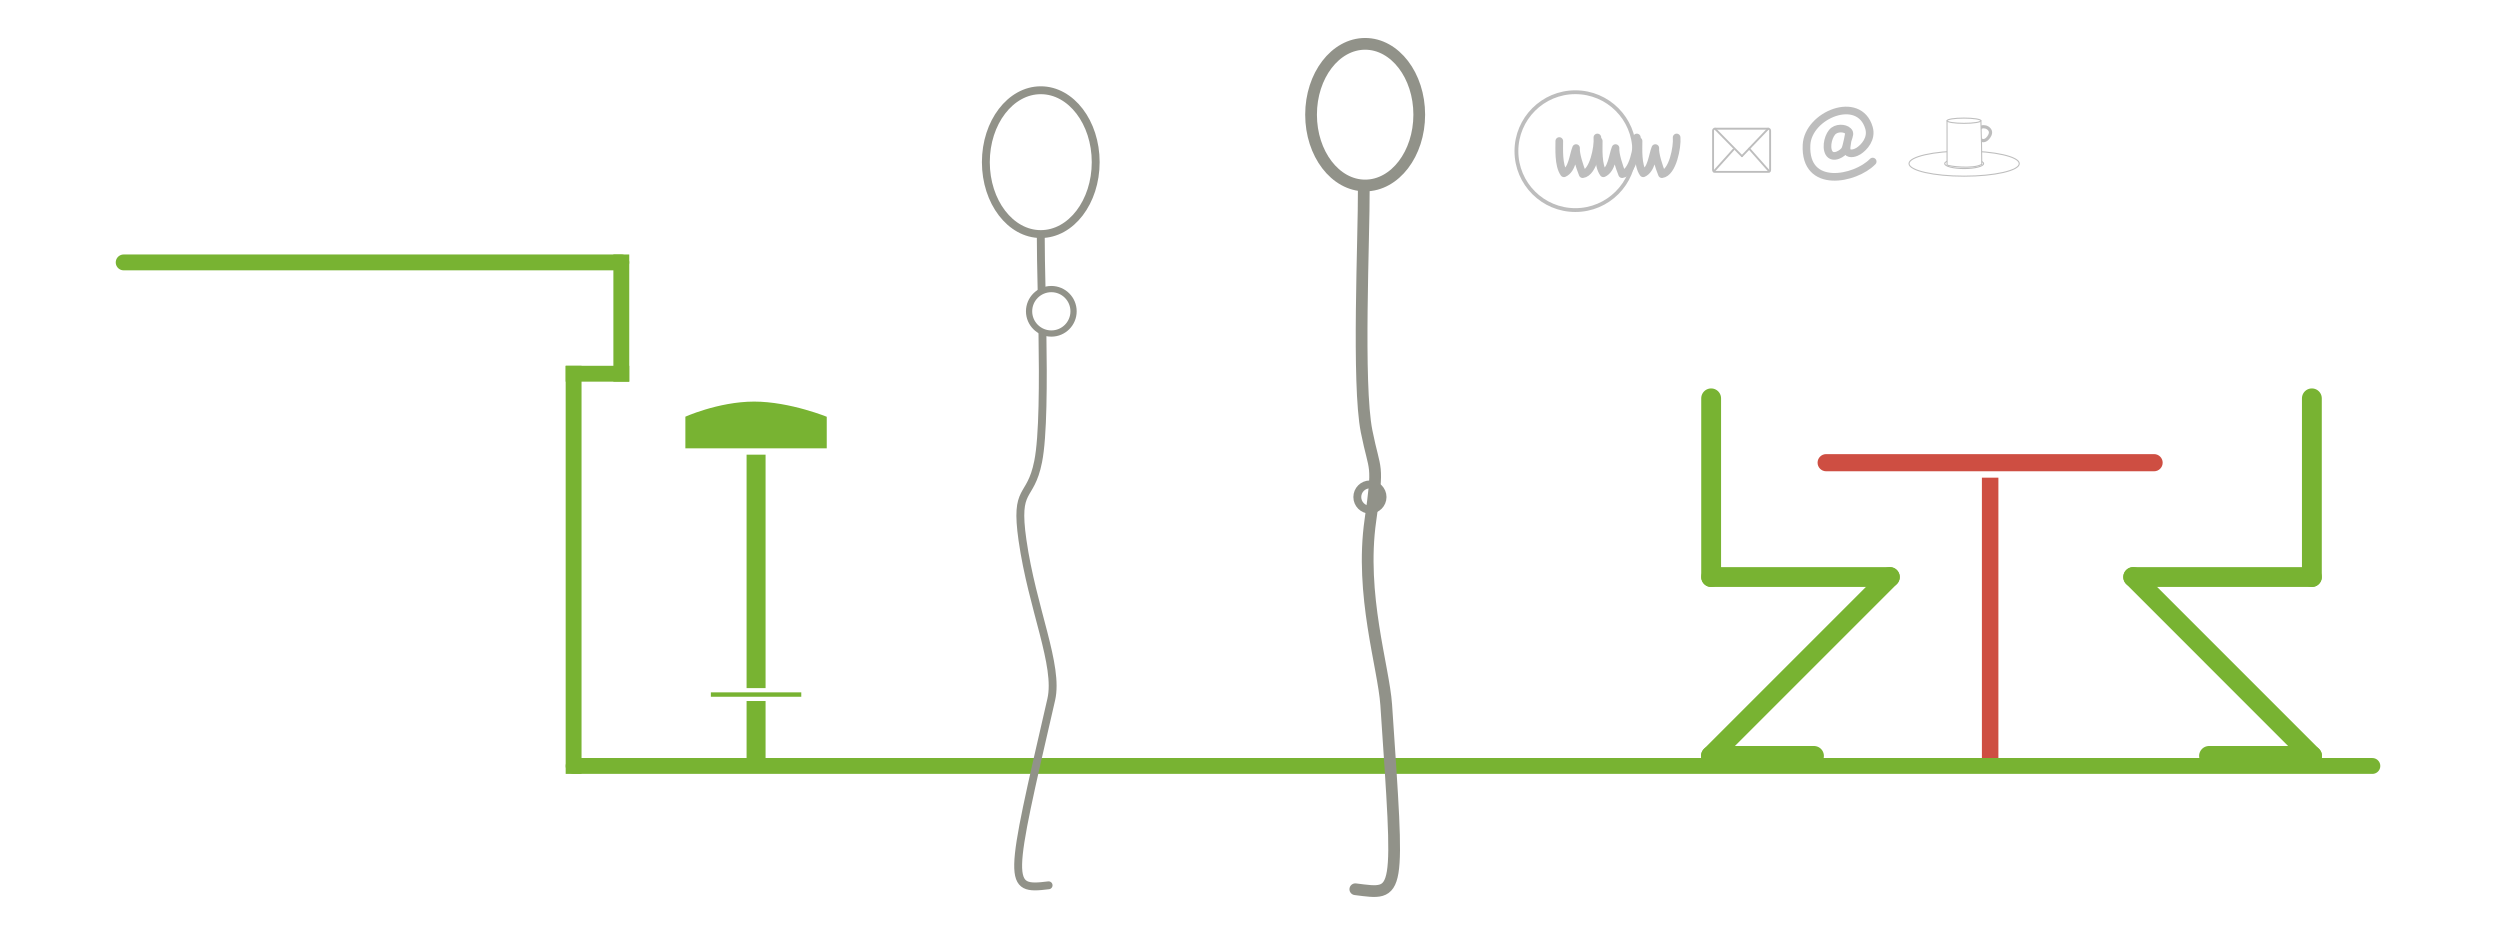 <?xml version="1.0" encoding="iso-8859-1"?>
<!-- Generator: Adobe Illustrator 13.0.0, SVG Export Plug-In . SVG Version: 6.00 Build 14948)  -->
<!DOCTYPE svg PUBLIC "-//W3C//DTD SVG 1.1//EN" "http://www.w3.org/Graphics/SVG/1.1/DTD/svg11.dtd">
<svg version="1.1" xmlns="http://www.w3.org/2000/svg" xmlns:xlink="http://www.w3.org/1999/xlink" x="0px" y="0px" width="378px"
	 height="140px" viewBox="0 0 378 140" style="enable-background:new 0 0 378 140;" xml:space="preserve">
<g id="Layer_1">
	<rect style="fill:#FFFFFF;" width="378" height="140"/>
	<rect style="fill:#FFFFFF;" width="378" height="140"/>
</g>
<g id="Layer_5">
	<g>
		<g>
			
				<rect x="299.342" y="70.946" style="fill:#CE4E42;stroke:#FFFFFF;stroke-width:0.641;stroke-linecap:square;" width="3.137" height="45.07"/>
			<g>
				<path style="fill:#CE4E42;" d="M274.336,69.958c0,0.983,0.797,1.781,1.781,1.781h49.58c0.984,0,1.781-0.797,1.781-1.781
					c0-0.982-0.797-1.778-1.781-1.778h-49.58C275.133,68.179,274.336,68.975,274.336,69.958
					C274.336,69.958,274.336,68.975,274.336,69.958z"/>
				<path style="fill:none;stroke:#FFFFFF;stroke-width:0.962;" d="M274.336,69.958c0,0.983,0.797,1.781,1.781,1.781h49.58
					c0.984,0,1.781-0.797,1.781-1.781c0-0.982-0.797-1.778-1.781-1.778h-49.58C275.133,68.179,274.336,68.975,274.336,69.958
					C274.336,69.958,274.336,68.975,274.336,69.958z"/>
			</g>
		</g>
		<g>
			<rect x="112.402" y="65.476" style="fill:#78B332;stroke:#FFFFFF;stroke-width:0.962;" width="3.834" height="50.971"/>
			<path style="fill:#78B332;stroke:#FFFFFF;stroke-width:0.962;" d="M125.485,68.269h-22.338v-5.586c0,0,5.298-2.444,10.883-2.444
				s11.455,2.444,11.455,2.444V68.269z"/>
			<rect x="107.161" y="104.363" style="fill:#78B332;stroke:#FFFFFF;stroke-width:0.641;" width="14.313" height="1.309"/>
		</g>
		
			<line style="fill:none;stroke:#78B332;stroke-width:2.399;stroke-linecap:round;" x1="18.699" y1="39.676" x2="93.943" y2="39.676"/>
		
			<line style="fill:none;stroke:#78B332;stroke-width:2.399;stroke-linecap:square;" x1="93.943" y1="39.676" x2="93.943" y2="56.507"/>
		
			<line style="fill:none;stroke:#78B332;stroke-width:2.399;stroke-linecap:square;" x1="93.943" y1="56.507" x2="86.729" y2="56.507"/>
		
			<line style="fill:none;stroke:#78B332;stroke-width:2.399;stroke-linecap:square;" x1="86.729" y1="56.507" x2="86.729" y2="115.814"/>
		
			<line style="fill:none;stroke:#78B332;stroke-width:2.399;stroke-linecap:round;" x1="86.729" y1="115.814" x2="358.701" y2="115.814"/>
		<g>
			<g>
				
					<line style="fill:none;stroke:#78B332;stroke-width:2.999;stroke-linecap:round;stroke-linejoin:round;" x1="258.725" y1="60.229" x2="258.725" y2="87.248"/>
				
					<line style="fill:none;stroke:#78B332;stroke-width:2.999;stroke-linecap:round;stroke-linejoin:round;" x1="258.725" y1="87.248" x2="285.742" y2="87.248"/>
				
					<line style="fill:none;stroke:#78B332;stroke-width:2.999;stroke-linecap:round;stroke-linejoin:round;" x1="285.742" y1="87.248" x2="258.695" y2="114.295"/>
				
					<line style="fill:none;stroke:#78B332;stroke-width:2.999;stroke-linecap:round;stroke-linejoin:round;" x1="258.695" y1="114.295" x2="274.273" y2="114.295"/>
			</g>
			<g>
				
					<line style="fill:none;stroke:#78B332;stroke-width:2.999;stroke-linecap:round;stroke-linejoin:round;" x1="349.555" y1="60.229" x2="349.555" y2="87.248"/>
				
					<line style="fill:none;stroke:#78B332;stroke-width:2.999;stroke-linecap:round;stroke-linejoin:round;" x1="349.555" y1="87.248" x2="322.541" y2="87.248"/>
				
					<line style="fill:none;stroke:#78B332;stroke-width:2.999;stroke-linecap:round;stroke-linejoin:round;" x1="322.541" y1="87.248" x2="349.582" y2="114.295"/>
				
					<line style="fill:none;stroke:#78B332;stroke-width:2.999;stroke-linecap:round;stroke-linejoin:round;" x1="349.582" y1="114.295" x2="334.006" y2="114.295"/>
			</g>
		</g>
	</g>
</g>
<g id="Layer_3">
	<path style="fill:none;stroke:#919289;stroke-width:1.192;stroke-linecap:round;stroke-linejoin:round;" d="M165.67,24.517
		c0,6.008-3.715,10.875-8.304,10.875c-4.583,0-8.305-4.867-8.305-10.875c0-6.004,3.721-10.872,8.305-10.872
		C161.955,13.646,165.67,18.513,165.67,24.517z"/>
	<path style="fill:none;stroke:#919289;stroke-width:1.192;stroke-linecap:round;stroke-linejoin:round;" d="M157.616,50.151
		c0.124,7.667,0.109,15.88-0.649,19.646c-1.181,5.93-3.557,3.561-2.369,11.864c1.485,10.404,5.537,18.98,4.348,24.119
		c-6.474,28.064-6.721,28.867-0.398,28.078"/>
	<path style="fill:none;stroke:#919289;stroke-width:1.192;stroke-linecap:round;stroke-linejoin:round;" d="M157.366,35.791
		c-0.01,1.912,0.056,4.855,0.129,8.256"/>
	<path style="fill:#FFFFFF;stroke:#919289;stroke-width:0.943;stroke-linecap:round;stroke-linejoin:round;" d="M162.322,47.07
		c0,1.854-1.5,3.36-3.358,3.36s-3.367-1.506-3.367-3.36c0-1.857,1.509-3.362,3.367-3.362S162.322,45.213,162.322,47.07z"/>
	<path style="fill:none;stroke:#919289;stroke-width:1.192;stroke-linecap:round;stroke-linejoin:round;" d="M205.225,75.152
		c0,1.055,0.852,1.912,1.91,1.912c1.047,0,1.907-0.857,1.907-1.912s-0.86-1.909-1.907-1.909
		C206.076,73.243,205.225,74.098,205.225,75.152z"/>
	<path style="fill:#FFFFFF;stroke:#919289;stroke-width:1.774;stroke-linecap:round;stroke-linejoin:round;" d="M198.232,17.338
		c0,5.915,3.667,10.709,8.177,10.709c4.512,0,8.181-4.794,8.181-10.709c0-5.914-3.669-10.708-8.181-10.708
		C201.899,6.63,198.232,11.425,198.232,17.338z"/>
	<path style="fill:none;stroke:#919289;stroke-width:1.774;stroke-linecap:round;stroke-linejoin:round;" d="M206.206,28.473
		c0.039,7.475-1.005,29.578,0.426,36.753c1.282,6.409,1.851,4.466,0.572,13.44c-1.604,11.239,2.004,22.207,2.39,27.893
		c1.991,29.489,2.17,28.753-4.67,27.894"/>
	<g>
		
			<circle style="fill-rule:evenodd;clip-rule:evenodd;fill:none;stroke:#BDBDBD;stroke-width:0.578;" cx="238.193" cy="22.854" r="8.91"/>
		
			<path style="fill-rule:evenodd;clip-rule:evenodd;fill:none;stroke:#BDBDBD;stroke-width:1.156;stroke-linecap:round;stroke-linejoin:round;" d="
			M235.764,21.324c0.006,1.164-0.163,3.646,0.706,4.877c1.276-0.574,1.364-2.611,1.832-3.812c-0.09,0.881,0.55,2.828,0.999,3.944
			c1.614-0.212,2.354-4.107,2.223-5.549"/>
		
			<path style="fill-rule:evenodd;clip-rule:evenodd;fill:none;stroke:#BDBDBD;stroke-width:1.156;stroke-linecap:round;stroke-linejoin:round;" d="
			M241.729,21.324c0.006,1.164-0.163,3.646,0.707,4.877c1.275-0.574,1.363-2.611,1.832-3.812c-0.09,0.881,0.549,2.828,0.998,3.944
			c1.614-0.212,2.354-4.107,2.224-5.549"/>
		
			<path style="fill-rule:evenodd;clip-rule:evenodd;fill:none;stroke:#BDBDBD;stroke-width:1.156;stroke-linecap:round;stroke-linejoin:round;" d="
			M247.747,21.324c0.005,1.164-0.163,3.646,0.706,4.877c1.275-0.574,1.364-2.611,1.832-3.812c-0.09,0.881,0.549,2.828,0.998,3.944
			c1.614-0.212,2.354-4.107,2.224-5.549"/>
	</g>
	<g>
		
			<path style="fill-rule:evenodd;clip-rule:evenodd;fill:none;stroke:#BDBDBD;stroke-width:0.289;stroke-linecap:round;stroke-linejoin:round;" d="
			M267.641,25.697c0,0.16-0.13,0.289-0.289,0.289h-8.048c-0.159,0-0.288-0.129-0.288-0.289v-5.949c0-0.16,0.129-0.289,0.288-0.289
			h8.048c0.159,0,0.289,0.129,0.289,0.289V25.697z"/>
		
			<line style="fill:none;stroke:#BDBDBD;stroke-width:0.289;stroke-linecap:round;stroke-linejoin:round;" x1="259.304" y1="19.459" x2="263.382" y2="23.608"/>
		
			<line style="fill:none;stroke:#BDBDBD;stroke-width:0.289;stroke-linecap:round;stroke-linejoin:round;" x1="267.352" y1="19.459" x2="263.382" y2="23.608"/>
		
			<line style="fill:none;stroke:#BDBDBD;stroke-width:0.289;stroke-linecap:round;stroke-linejoin:round;" x1="259.128" y1="25.92" x2="262.102" y2="22.611"/>
		
			<line style="fill:none;stroke:#BDBDBD;stroke-width:0.289;stroke-linecap:round;stroke-linejoin:round;" x1="267.528" y1="25.92" x2="264.485" y2="22.479"/>
	</g>
	
		<path style="fill-rule:evenodd;clip-rule:evenodd;fill:none;stroke:#BDBDBD;stroke-width:1.156;stroke-linecap:round;stroke-linejoin:round;" d="
		M279.591,20.031c-0.293-0.621-1.562-0.822-2.33-0.269c-0.745,0.536-1.271,2.39-0.719,3.358c0.588,1.032,2.155,0.069,2.443-0.532
		C279.258,22.019,279.591,20.031,279.591,20.031c0.158,0.303-0.225,1.021-0.26,1.338c-0.041,0.384-0.266,1.22-0.015,1.552
		c0.391,0.515,1.305,0.163,1.683-0.079c0.875-0.562,2.06-1.882,1.593-3.5c-1.478-5.113-9.228-1.976-9.447,2.577
		c-0.328,6.784,7.384,5.21,10.005,2.509"/>
	<g>
		<path style="fill:none;stroke:#BDBDBD;stroke-width:0.488;stroke-linecap:round;stroke-linejoin:round;" d="M299.295,19.975
			c-0.249-1.126,1.374-1.004,1.648-0.132c0.208,0.659-0.979,2.084-1.598,1.071"/>
		
			<ellipse style="fill:#FFFFFF;stroke:#BDBDBD;stroke-width:0.163;stroke-linecap:round;stroke-linejoin:round;" cx="296.978" cy="24.739" rx="8.334" ry="1.898"/>
		
			<ellipse style="fill:#FFFFFF;stroke:#BDBDBD;stroke-width:0.163;stroke-linecap:round;stroke-linejoin:round;" cx="296.979" cy="24.739" rx="2.939" ry="0.745"/>
		<path style="fill:#FFFFFF;stroke:#BDBDBD;stroke-width:0.163;stroke-linecap:round;stroke-linejoin:round;" d="M294.393,18.252
			c0,1.273,0.004,5.208,0.004,6.682c0.219,0.217,3.975,0.689,5.246-0.09c0,0,0,0.043,0,0c0-1.719-0.046-3.955-0.131-6.592"/>
		
			<ellipse style="fill:#FFFFFF;stroke:#BDBDBD;stroke-width:0.163;stroke-linecap:round;stroke-linejoin:round;" cx="296.952" cy="18.252" rx="2.56" ry="0.397"/>
	</g>
</g>
<g id="Layer_4" style="display:none;">
	<g style="display:inline;">
		
			<circle style="fill:none;stroke:#777768;stroke-width:0.858;stroke-linecap:round;stroke-linejoin:round;" cx="119.622" cy="29.301" r="19.376"/>
		<path style="fill:none;stroke:#777768;stroke-width:0.858;stroke-linecap:round;stroke-linejoin:round;" d="M113.571,10.892
			c1.345,0.456,2.48,1.204,3.618,2.119c-1.043,2.103,0,0-0.528,2.728c-0.077,0.398,0.86,1.445,0.447,2.487
			c-1.469,3.707-7.923,1.236-8.725,6.259c-0.587,3.679,2.853,3.375,3.622,6.02c1.004,3.455-2.085,4.616-3.608,7.028
			c-1.264,2.002-0.421,4.063-1.909,6.012c0.546-2.434-2.758-3.439-2.499-6.352c0.246-2.764,0.951-5.356-1.911-7.208
			c0.518-1.485,2.601-2.206,3.392-3.542c0.775-1.31,0.635-3.405,0.683-5.025c0.048-1.636-1.455-0.963-0.783-2.753
			c0.801-2.135-0.522-0.64,0.589-3.101"/>
		<path style="fill:none;stroke:#777768;stroke-width:0.858;stroke-linecap:round;stroke-linejoin:round;" d="M132.916,15.21
			c-3.113-2.057-4.33-3.415-6.685-2.415c0.038-1.052-1.832-0.112-2.573-0.969c-2.436,0.642-2.951,4.407-0.524,5.361
			c-0.618,0.926-1.34-0.242-2.042,0.717"/>
		<path style="fill:none;stroke:#777768;stroke-width:0.858;stroke-linecap:round;stroke-linejoin:round;" d="M121.092,17.904
			c-1.669,1.207-0.715-0.45-1.669,1.207c0.408,0.105,1.827,3.193,2.525,3.108c-1.417-0.064-1.996,0.9-4.391,3.295
			c4.896,2.235,4.536-0.8,6.285-0.75c-1.237,0.418,7.117,1.533,7.498,2.826c1.994,0.283-5.16,1.35-7.416,0.319
			c-2.164-0.989-3.681,0.861-5.782,0.532c-1.681,7.383,6.145,4.699,6.538,9.64c-0.853,0.851-0.494,4.925,0.6,6.54
			c1.251,1.849,4.742,0.746,5.577-1.083c0.926-2.026-0.744-3.709-0.5-5.493c0.393-2.867,3.251-2.524,5.324-3.245
			c0.227,1.341,0.248,0.868,1.072,1.362c0.024-0.335,0.077-0.738,0.137-1.083c0.788-0.045,0.706-1.465,1.352-1.665"/>
		<g>
			
				<rect x="115.026" y="8.999" transform="matrix(0.972 0.237 -0.237 0.972 5.729 -27.314)" style="fill:#1FDAFF;" width="2.874" height="2.342"/>
			
				<line style="fill:none;stroke:#777768;stroke-width:0.362;stroke-linecap:round;stroke-linejoin:round;" x1="115.345" y1="8.691" x2="114.21" y2="13.344"/>
		</g>
		<g>
			
				<rect x="104.398" y="11.344" transform="matrix(-0.707 0.707 -0.707 -0.707 189.52 -53.472)" style="fill:#90FF7F;" width="2.874" height="2.342"/>
			
				<line style="fill:none;stroke:#777768;stroke-width:0.362;stroke-linecap:round;stroke-linejoin:round;" x1="106.023" y1="10.671" x2="109.41" y2="14.058"/>
		</g>
		<g>
			
				<rect x="109.131" y="25.082" transform="matrix(0.962 -0.275 0.275 0.962 -2.957 31.407)" style="fill:#8D1FFF;" width="2.874" height="2.342"/>
			
				<line style="fill:none;stroke:#777768;stroke-width:0.362;stroke-linecap:round;stroke-linejoin:round;" x1="108.865" y1="25.522" x2="110.182" y2="30.127"/>
		</g>
		<g>
			
				<rect x="102.007" y="24.583" transform="matrix(-0.934 0.356 -0.356 -0.934 209.28 12.988)" style="fill:#FF8900;" width="2.874" height="2.342"/>
			
				<line style="fill:none;stroke:#777768;stroke-width:0.362;stroke-linecap:round;stroke-linejoin:round;" x1="104.371" y1="24.148" x2="106.076" y2="28.624"/>
		</g>
		<g>
			
				<rect x="108.909" y="33.278" transform="matrix(0.885 0.465 -0.465 0.885 28.674 -47.36)" style="fill:#CDFF1F;" width="2.874" height="2.342"/>
			
				<line style="fill:none;stroke:#777768;stroke-width:0.362;stroke-linecap:round;stroke-linejoin:round;" x1="109.618" y1="32.744" x2="107.392" y2="36.984"/>
		</g>
		<g>
			
				<rect x="106.373" y="27.952" transform="matrix(0.965 0.263 -0.263 0.965 11.472 -27.359)" style="fill:#00BF77;" width="2.874" height="2.341"/>
			
				<line style="fill:none;stroke:#777768;stroke-width:0.362;stroke-linecap:round;stroke-linejoin:round;" x1="106.732" y1="27.615" x2="105.471" y2="32.235"/>
		</g>
		<g>
			
				<rect x="122.425" y="16.104" transform="matrix(-0.928 0.371 -0.371 -0.928 245.285 -12.669)" style="fill:#FF0052;" width="2.874" height="2.341"/>
			
				<line style="fill:none;stroke:#777768;stroke-width:0.362;stroke-linecap:round;stroke-linejoin:round;" x1="124.762" y1="15.654" x2="126.54" y2="20.101"/>
		</g>
		<g>
			
				<rect x="130.312" y="30.249" transform="matrix(-0.928 0.371 -0.371 -0.928 265.747 11.683)" style="fill:#FF0052;" width="2.874" height="2.341"/>
			
				<line style="fill:none;stroke:#777768;stroke-width:0.362;stroke-linecap:round;stroke-linejoin:round;" x1="132.648" y1="29.799" x2="134.426" y2="34.246"/>
		</g>
		<g>
			
				<rect x="103.8" y="17.103" transform="matrix(-0.944 0.33 -0.33 -0.944 210.616 0.835)" style="fill:#3FB6FF;" width="2.874" height="2.342"/>
			
				<line style="fill:none;stroke:#777768;stroke-width:0.362;stroke-linecap:round;stroke-linejoin:round;" x1="106.208" y1="16.695" x2="107.787" y2="21.216"/>
		</g>
		<g>
			
				<rect x="116.514" y="28.404" transform="matrix(-0.972 0.237 -0.237 -0.972 239.551 30.376)" style="fill:#1FDAFF;" width="2.874" height="2.342"/>
			
				<line style="fill:none;stroke:#777768;stroke-width:0.362;stroke-linecap:round;stroke-linejoin:round;" x1="119.07" y1="28.097" x2="120.205" y2="32.75"/>
		</g>
		<g>
			<rect x="131.667" y="21.075" style="fill:#90FF7F;" width="2.875" height="2.342"/>
			
				<line style="fill:none;stroke:#777768;stroke-width:0.362;stroke-linecap:round;stroke-linejoin:round;" x1="131.667" y1="21.075" x2="131.667" y2="25.864"/>
		</g>
		<g>
			
				<rect x="118.673" y="20.475" transform="matrix(-0.961 -0.275 0.275 -0.961 229.634 75.494)" style="fill:#8D1FFF;" width="2.874" height="2.342"/>
			
				<line style="fill:none;stroke:#777768;stroke-width:0.362;stroke-linecap:round;stroke-linejoin:round;" x1="121.814" y1="20.916" x2="120.497" y2="25.521"/>
		</g>
		<g>
			
				<rect x="126.285" y="30.357" transform="matrix(0.934 0.356 -0.356 0.934 19.588 -43.399)" style="fill:#FF8900;" width="2.874" height="2.342"/>
			
				<line style="fill:none;stroke:#777768;stroke-width:0.362;stroke-linecap:round;stroke-linejoin:round;" x1="126.796" y1="29.922" x2="125.091" y2="34.398"/>
		</g>
		<g>
			
				<rect x="122.793" y="39.617" transform="matrix(-0.885 0.465 -0.465 -0.885 253.179 19.131)" style="fill:#CDFF1F;" width="2.874" height="2.342"/>
			
				<line style="fill:none;stroke:#777768;stroke-width:0.362;stroke-linecap:round;stroke-linejoin:round;" x1="124.958" y1="39.083" x2="127.185" y2="43.323"/>
		</g>
		<g>
			
				<rect x="127.733" y="14.271" transform="matrix(-0.965 0.263 -0.263 -0.965 257.85 -3.657)" style="fill:#00BF77;" width="2.874" height="2.342"/>
			
				<line style="fill:none;stroke:#777768;stroke-width:0.362;stroke-linecap:round;stroke-linejoin:round;" x1="130.248" y1="13.934" x2="131.508" y2="18.555"/>
		</g>
		<g>
			
				<rect x="138.418" y="26.95" transform="matrix(0.944 0.33 -0.33 0.944 17.088 -44.532)" style="fill:#3FB6FF;" width="2.874" height="2.342"/>
			
				<line style="fill:none;stroke:#777768;stroke-width:0.362;stroke-linecap:round;stroke-linejoin:round;" x1="138.885" y1="26.542" x2="137.306" y2="31.063"/>
		</g>
	</g>
</g>
</svg>
